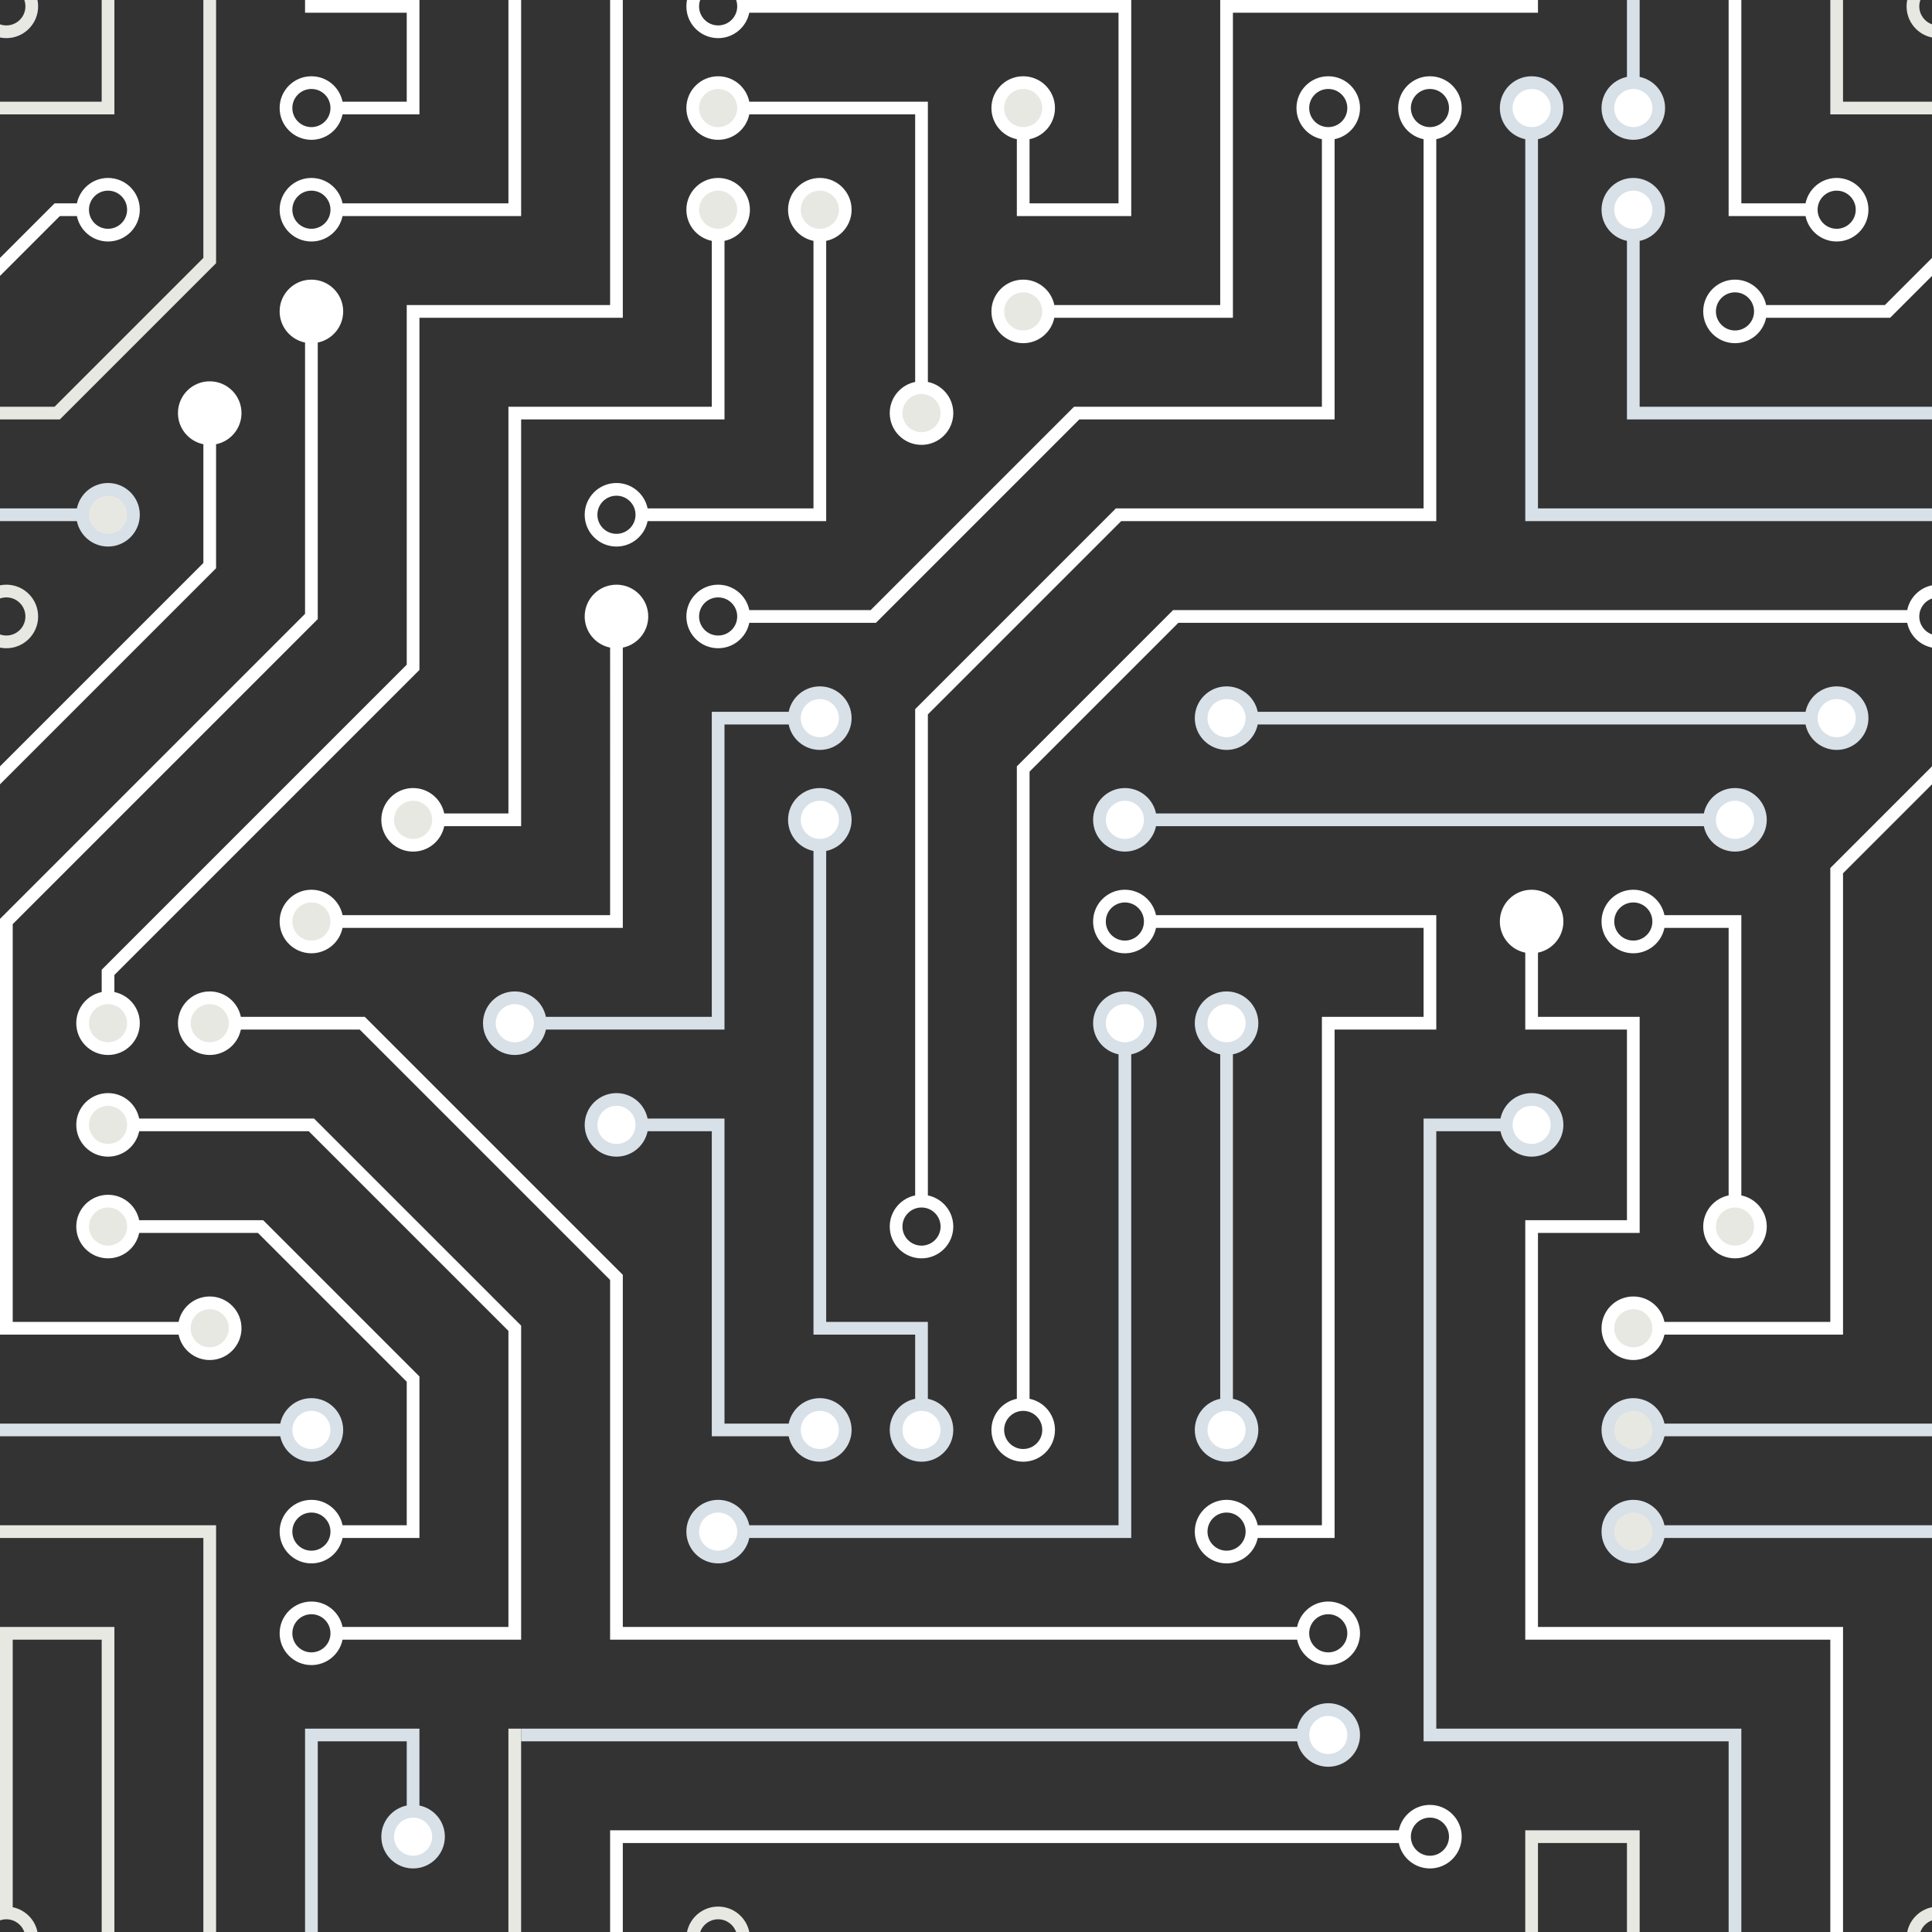 <?xml version="1.0" encoding="utf-8"?>
<!-- Generator: Adobe Illustrator 16.0.0, SVG Export Plug-In . SVG Version: 6.00 Build 0)  -->
<!DOCTYPE svg PUBLIC "-//W3C//DTD SVG 1.1//EN" "http://www.w3.org/Graphics/SVG/1.1/DTD/svg11.dtd">


<svg class="svg" version="1.1" id="Layer_1" xmlns="http://www.w3.org/2000/svg" xmlns:xlink="http://www.w3.org/1999/xlink" x="0px" y="0px"
	 width="304px" height="304px" viewBox="0 0 304 304" enable-background="new 0 0 304 304" xml:space="preserve">
	<rect x="0" y="0" width="304" height="304" fill="#333333" stroke="none"/>
	<g id="entire-page" class="svg-both-sections">
		<g class="node-blue">
			<path fill="#d8e0e8" class="path-one" d="M44.1,224c0.463-2.282,2.481-4,4.9-4c2.761,0,5,2.238,5,5s-2.239,5-5,5
				c-2.419,0-4.437-1.718-4.9-4H0v-2H44.1L44.1,224z M204.1,272c0.464-2.282,2.481-4,4.9-4c2.762,0,5,2.238,5,5s-2.238,5-5,5
				c-2.419,0-4.437-1.718-4.9-4H82v-2H204.1L204.1,272z M261.9,226c-0.464,2.282-2.481,4-4.9,4c-2.762,0-5-2.238-5-5s2.238-5,5-5
				c2.419,0,4.437,1.718,4.9,4H304v2H261.9L261.9,226z M261.9,242c-0.464,2.282-2.481,4-4.9,4c-2.762,0-5-2.238-5-5s2.238-5,5-5
				c2.419,0,4.437,1.718,4.9,4H304v2H261.9L261.9,242z M268.1,128c0.464-2.282,2.481-4,4.9-4c2.762,0,5,2.239,5,5s-2.238,5-5,5
				c-2.419,0-4.437-1.718-4.9-4H181.9c-0.464,2.282-2.481,4-4.9,4c-2.762,0-5-2.239-5-5s2.238-5,5-5c2.419,0,4.437,1.718,4.9,4H268.1
				L268.1,128z M12.1,80c0.463-2.282,2.481-4,4.9-4c2.761,0,5,2.239,5,5s-2.239,5-5,5c-2.419,0-4.437-1.718-4.9-4H0v-2H12.1L12.1,80z
				 M197.9,114c-0.464,2.282-2.481,4-4.9,4c-2.762,0-5-2.239-5-5s2.238-5,5-5c2.419,0,4.437,1.718,4.9,4H284.1
				c0.464-2.282,2.481-4,4.9-4c2.762,0,5,2.239,5,5s-2.238,5-5,5c-2.419,0-4.437-1.718-4.9-4H197.9L197.9,114z M258,12.1
				c2.282,0.463,4,2.481,4,4.9c0,2.761-2.238,5-5,5s-5-2.239-5-5c0-2.419,1.718-4.437,4-4.9V0h2V12.1L258,12.1z M194,220.1
				c2.282,0.464,4,2.481,4,4.9c0,2.762-2.238,5-5,5s-5-2.238-5-5c0-2.419,1.718-4.437,4-4.9V165.9c-2.282-0.464-4-2.481-4-4.9
				c0-2.762,2.238-5,5-5s5,2.238,5,5c0,2.419-1.718,4.437-4,4.9V220.1L194,220.1z M242,21.9c2.282-0.463,4-2.481,4-4.9
				c0-2.761-2.238-5-5-5s-5,2.239-5,5c0,2.419,1.718,4.437,4,4.9V81v1h64v-2h-62l0,0V21.9L242,21.9z M258,37.9
				c2.282-0.463,4-2.481,4-4.9c0-2.761-2.238-5-5-5s-5,2.239-5,5c0,2.419,1.718,4.437,4,4.9V65v1h48v-2h-46l0,0V37.9L258,37.9z
				 M130,133.9c2.282-0.463,4-2.481,4-4.9c0-2.761-2.239-5-5-5s-5,2.239-5,5c0,2.419,1.718,4.437,4,4.9V209v1h16l0,0v10.1
				c-2.282,0.464-4,2.481-4,4.9c0,2.762,2.239,5,5,5s5-2.238,5-5c0-2.419-1.718-4.437-4-4.9V208h-1h-15V133.9L130,133.9z M124.1,112
				c0.463-2.282,2.481-4,4.9-4c2.761,0,5,2.239,5,5s-2.239,5-5,5c-2.419,0-4.437-1.718-4.9-4H114l0,0v48h-1.5H85.9
				c-0.463,2.282-2.481,4-4.9,4c-2.761,0-5-2.238-5-5s2.239-5,5-5c2.419,0,4.437,1.718,4.9,4H112v-47v-1H124.1L124.1,112z M117.9,242
				c-0.463,2.282-2.481,4-4.9,4c-2.761,0-5-2.238-5-5s2.239-5,5-5c2.419,0,4.437,1.718,4.9,4H176v-74.1c-2.282-0.464-4-2.481-4-4.9
				c0-2.762,2.238-5,5-5s5,2.238,5,5c0,2.419-1.718,4.437-4,4.9V242h-1l0,0H117.9L117.9,242z M101.9,178c-0.463,2.282-2.481,4-4.9,4
				c-2.761,0-5-2.238-5-5s2.239-5,5-5c2.419,0,4.437,1.718,4.9,4H114v1v47l0,0h10.1c0.463-2.282,2.481-4,4.9-4c2.761,0,5,2.238,5,5
				s-2.239,5-5,5c-2.419,0-4.437-1.718-4.9-4H112v-1v-47H101.9L101.9,178z M66,284.1c2.282,0.464,4,2.481,4,4.9c0,2.762-2.239,5-5,5
				s-5-2.238-5-5c0-2.419,1.718-4.437,4-4.9V274H50v30h-2v-32h1l0,0h15.5H66V284.1L66,284.1z M236.1,176c0.464-2.282,2.481-4,4.9-4
				c2.762,0,5,2.238,5,5s-2.238,5-5,5c-2.419,0-4.437-1.718-4.9-4H226l0,0v94h48v1v31h-2v-30h-48v-1v-96v-1H236.1L236.1,176z"/>
		</g>
		<g class="node-white">
			<path fill="#FFF" d="M261.9,146c-0.464,2.282-2.481,4-4.9,4c-2.762,0-5-2.239-5-5s2.238-5,5-5c2.419,0,4.437,1.718,4.9,4H274v1.5l0,0v42.6
				c2.282,0.464,4,2.481,4,4.9c0,2.762-2.238,5-5,5s-5-2.238-5-5c0-2.419,1.718-4.437,4-4.9V146H261.9L261.9,146z M197.9,242
				c-0.464,2.282-2.481,4-4.9,4c-2.762,0-5-2.238-5-5s2.238-5,5-5c2.419,0,4.437,1.718,4.9,4H208l0,0v-80h1h15v-14h-42.1
				c-0.464,2.282-2.481,4-4.9,4c-2.762,0-5-2.239-5-5s2.238-5,5-5c2.419,0,4.437,1.718,4.9,4H226v1v17h-1h-15v79v1H197.9L197.9,242z
				 M284.1,32c0.464-2.282,2.481-4,4.9-4c2.762,0,5,2.239,5,5s-2.238,5-5,5c-2.419,0-4.437-1.718-4.9-4H272v-1V0h2v32l0,0H284.1
				L284.1,32z M98,101.9c2.282-0.463,4-2.481,4-4.9c0-2.761-2.239-5-5-5s-5,2.239-5,5c0,2.419,1.718,4.437,4,4.9V144H53.9
				c-0.463-2.282-2.481-4-4.9-4c-2.761,0-5,2.239-5,5s2.239,5,5,5c2.419,0,4.437-1.718,4.9-4h42.6l0,0H98V101.9L98,101.9z M53.9,34
				c-0.463,2.282-2.481,4-4.9,4c-2.761,0-5-2.239-5-5s2.239-5,5-5c2.419,0,4.437,1.718,4.9,4H80V0h2v34h-1l0,0H53.9L53.9,34z
				 M114,37.9c2.282-0.463,4-2.481,4-4.9c0-2.761-2.239-5-5-5s-5,2.239-5,5c0,2.419,1.718,4.437,4,4.9V64H80v1v63H69.9
				c-0.463-2.282-2.481-4-4.9-4c-2.761,0-5,2.239-5,5s2.239,5,5,5c2.419,0,4.437-1.718,4.9-4H82v-1.5V66l0,0h31h1V37.9L114,37.9z
				 M101.9,82c-0.463,2.282-2.481,4-4.9,4c-2.761,0-5-2.239-5-5s2.239-5,5-5c2.419,0,4.437,1.718,4.9,4H128V37.9
				c-2.282-0.463-4-2.481-4-4.9c0-2.761,2.239-5,5-5s5,2.239,5,5c0,2.419-1.718,4.437-4,4.9V82h-1.5l0,0H101.9L101.9,82z M117.9,18
				c-0.463,2.282-2.481,4-4.9,4c-2.761,0-5-2.239-5-5s2.239-5,5-5c2.419,0,4.437,1.718,4.9,4H146v1l0,0v43.1
				c2.282,0.463,4,2.481,4,4.9c0,2.761-2.239,5-5,5s-5-2.239-5-5c0-2.419,1.718-4.437,4-4.9V18H117.9L117.9,18z M220.1,288
				c0.464-2.282,2.481-4,4.9-4c2.762,0,5,2.238,5,5s-2.238,5-5,5c-2.419,0-4.437-1.718-4.9-4H98v14h-2v-16h1H220.1L220.1,288z
				 M242,149.9c2.282-0.463,4-2.481,4-4.9c0-2.761-2.238-5-5-5s-5,2.239-5,5c0,2.419,1.718,4.437,4,4.9V162h1.5H256v30h-14.5H240v65
				v1h48v46h2v-47v-1h-48l0,0v-62h15h1v-34h-1h-15V149.9L242,149.9z M53.9,18c-0.463,2.282-2.481,4-4.9,4c-2.761,0-5-2.239-5-5
				s2.239-5,5-5c2.419,0,4.437,1.718,4.9,4H64V2H48V0h16.5l0,0H66v18h-1H53.9L53.9,18z M165.9,50c-0.464,2.282-2.481,4-4.9,4
				c-2.762,0-5-2.239-5-5s2.238-5,5-5c2.419,0,4.437,1.718,4.9,4H192V1V0h50v2h-48l0,0v48h-1H165.9L165.9,50z M117.9,2
				c-0.463,2.282-2.481,4-4.9,4c-2.761,0-5-2.239-5-5c0-0.342,0.034-0.677,0.1-1h2.071C110.06,0.313,110,0.649,110,1
				c0,1.657,1.343,3,3,3s3-1.343,3-3c0-0.351-0.06-0.687-0.171-1h1.621h59.05l0,0h1.5v34h-1h-17v-1V21.9c-2.282-0.463-4-2.481-4-4.9
				c0-2.761,2.238-5,5-5s5,2.239,5,5c0,2.419-1.718,4.437-4,4.9V32h14V2H117.9L117.9,2z M117.9,98c-0.463,2.282-2.481,4-4.9,4
				c-2.761,0-5-2.239-5-5s2.239-5,5-5c2.419,0,4.437,1.718,4.9,4H137l32-32h1.414l0,0H208V21.9c-2.282-0.463-4-2.481-4-4.9
				c0-2.761,2.238-5,5-5s5,2.239,5,5c0,2.419-1.718,4.437-4,4.9V66h-1h-39.172l-32,32H136H117.9L117.9,98z M146,188.1
				c2.282,0.464,4,2.481,4,4.9c0,2.762-2.239,5-5,5s-5-2.238-5-5c0-2.419,1.718-4.437,4-4.9v-74.893v-1.621L175.586,80h1.621l0,0H224
				V21.9c-2.282-0.463-4-2.481-4-4.9c0-2.761,2.238-5,5-5s5,2.239,5,5c0,2.419-1.718,4.437-4,4.9V82h-1h-48.586L146,112.414V188.1
				L146,188.1z M162,220.1c2.282,0.464,4,2.481,4,4.9c0,2.762-2.238,5-5,5s-5-2.238-5-5c0-2.419,1.718-4.437,4-4.9v-97.893v-1.621
				L184.586,96h1.621H300.1c0.398-1.959,1.941-3.502,3.9-3.9v2.071c-1.165,0.412-2,1.523-2,2.829s0.835,2.417,2,2.829v2.071
				c-1.959-0.397-3.502-1.941-3.9-3.9H185.414l0,0L162,121.414V220.1L162,220.1z M18,156.1c2.282,0.464,4,2.481,4,4.9
				c0,2.762-2.239,5-5,5s-5-2.238-5-5c0-2.419,1.718-4.437,4-4.9v-1.893v-1.621l48-48l0,0V48h1h31V0h2v48.5V50H66v53.793v1.621
				l-48,48V156.1L18,156.1z M50,53.9c2.282-0.463,4-2.481,4-4.9c0-2.761-2.239-5-5-5s-5,2.239-5,5c0,2.419,1.718,4.437,4,4.9v42.686
				l-48,48l0,0v1.621V209v1h28.1c0.463,2.282,2.481,4,4.9,4c2.761,0,5-2.238,5-5s-2.239-5-5-5c-2.419,0-4.437,1.718-4.9,4H2v-62.586
				l0,0l48-48v-1.621V53.9L50,53.9z M34,69.9c2.282-0.463,4-2.481,4-4.9c0-2.761-2.239-5-5-5s-5,2.239-5,5c0,2.419,1.718,4.437,4,4.9
				v18.686l-32,32l0,0v2.828l34-34v-1.621l0,0V69.9L34,69.9z M12.1,32c0.463-2.282,2.481-4,4.9-4c2.761,0,5,2.239,5,5s-2.239,5-5,5
				c-2.419,0-4.437-1.718-4.9-4H9.414L0,43.414v-2.828l0,0L8.586,32h1.621l0,0H12.1L12.1,32z M277.9,50c-0.464,2.282-2.481,4-4.9,4
				c-2.762,0-5-2.239-5-5s2.238-5,5-5c2.419,0,4.437,1.718,4.9,4h18.686l0,0L304,40.586v2.828L297.414,50h-1.621H277.9L277.9,50z
				 M261.9,210c-0.464,2.282-2.481,4-4.9,4c-2.762,0-5-2.238-5-5s2.238-5,5-5c2.419,0,4.437,1.718,4.9,4H288v-69.793v-1.621l16-16
				v2.828l-14,14l0,0V210h-1H261.9L261.9,210z M53.9,242c-0.463,2.282-2.481,4-4.9,4c-2.761,0-5-2.238-5-5s2.239-5,5-5
				c2.419,0,4.437,1.718,4.9,4H64v-22.586L40.586,194H21.9c-0.463,2.282-2.481,4-4.9,4c-2.761,0-5-2.238-5-5s2.239-5,5-5
				c2.419,0,4.437,1.718,4.9,4h17.893h1.621L66,216.586l0,0v1.621l0,0V242h-1H53.9L53.9,242z M204.1,256c0.464-2.282,2.481-4,4.9-4
				c2.762,0,5,2.238,5,5s-2.238,5-5,5c-2.419,0-4.437-1.718-4.9-4H96v-1.5v-55.098L56.598,162H37.9c-0.463,2.282-2.481,4-4.9,4
				c-2.761,0-5-2.238-5-5s2.239-5,5-5c2.419,0,4.437,1.718,4.9,4h17.899h1.603L98,200.598l0,0v1.201l0,0V256H204.1L204.1,256z
				 M53.9,258c-0.463,2.282-2.481,4-4.9,4c-2.761,0-5-2.238-5-5s2.239-5,5-5c2.419,0,4.437,1.718,4.9,4H80v-46.586L48.586,178H21.9
				c-0.463,2.282-2.481,4-4.9,4c-2.761,0-5-2.238-5-5s2.239-5,5-5c2.419,0,4.437,1.718,4.9,4h25.893h1.621L82,208.586l0,0v1.621l0,0
				V258h-1H53.9L53.9,258z M97,100c1.657,0,3-1.343,3-3s-1.343-3-3-3s-3,1.343-3,3S95.343,100,97,100L97,100z
				M97,84
				c1.657,0,3-1.343,3-3s-1.343-3-3-3s-3,1.343-3,3S95.343,84,97,84L97,84z M113,100c1.657,0,3-1.343,3-3s-1.343-3-3-3s-3,1.343-3,3
				S111.343,100,113,100L113,100z M129,116c1.657,0,3-1.343,3-3s-1.343-3-3-3s-3,1.343-3,3S127.343,116,129,116L129,116z M129,132
				c1.657,0,3-1.343,3-3s-1.343-3-3-3s-3,1.343-3,3S127.343,132,129,132L129,132z M81,164c1.657,0,3-1.344,3-3s-1.343-3-3-3
				s-3,1.344-3,3S79.343,164,81,164L81,164z M97,180c1.657,0,3-1.344,3-3s-1.343-3-3-3s-3,1.344-3,3S95.343,180,97,180L97,180z
				 M129,228c1.657,0,3-1.344,3-3s-1.343-3-3-3s-3,1.344-3,3S127.343,228,129,228L129,228z M113,244c1.657,0,3-1.344,3-3
				s-1.343-3-3-3s-3,1.344-3,3S111.343,244,113,244L113,244z M145,228c1.657,0,3-1.344,3-3s-1.343-3-3-3s-3,1.344-3,3
				S143.343,228,145,228L145,228z M145,196c1.657,0,3-1.344,3-3s-1.343-3-3-3s-3,1.344-3,3S143.343,196,145,196L145,196z M161,228
				c1.656,0,3-1.344,3-3s-1.344-3-3-3s-3,1.344-3,3S159.344,228,161,228L161,228z M193,244c1.656,0,3-1.344,3-3s-1.344-3-3-3
				s-3,1.344-3,3S191.344,244,193,244L193,244z M193,228c1.656,0,3-1.344,3-3s-1.344-3-3-3s-3,1.344-3,3S191.344,228,193,228L193,228
				z M177,164c1.656,0,3-1.344,3-3s-1.344-3-3-3s-3,1.344-3,3S175.344,164,177,164L177,164z M193,164c1.656,0,3-1.344,3-3
				s-1.344-3-3-3s-3,1.344-3,3S191.344,164,193,164L193,164z M209,260c1.656,0,3-1.344,3-3s-1.344-3-3-3s-3,1.344-3,3
				S207.344,260,209,260L209,260z M209,276c1.656,0,3-1.344,3-3s-1.344-3-3-3s-3,1.344-3,3S207.344,276,209,276L209,276z M225,292
				c1.656,0,3-1.344,3-3s-1.344-3-3-3s-3,1.344-3,3S223.344,292,225,292L225,292z M241,148c1.656,0,3-1.343,3-3s-1.344-3-3-3
				s-3,1.343-3,3S239.344,148,241,148L241,148z M241,180c1.656,0,3-1.344,3-3s-1.344-3-3-3s-3,1.344-3,3S239.344,180,241,180L241,180
				z M257,148c1.656,0,3-1.343,3-3s-1.344-3-3-3s-3,1.343-3,3S255.344,148,257,148L257,148z M273,132c1.656,0,3-1.343,3-3
				s-1.344-3-3-3s-3,1.343-3,3S271.344,132,273,132L273,132z M177,132c1.656,0,3-1.343,3-3s-1.344-3-3-3s-3,1.343-3,3
				S175.344,132,177,132L177,132z M177,148c1.656,0,3-1.343,3-3s-1.344-3-3-3s-3,1.343-3,3S175.344,148,177,148L177,148z M193,116
				c1.656,0,3-1.343,3-3s-1.344-3-3-3s-3,1.343-3,3S191.344,116,193,116L193,116z M289,116c1.656,0,3-1.343,3-3s-1.344-3-3-3
				s-3,1.343-3,3S287.344,116,289,116L289,116z M273,52c1.656,0,3-1.343,3-3s-1.344-3-3-3s-3,1.343-3,3S271.344,52,273,52L273,52z
				 M289,36c1.656,0,3-1.343,3-3s-1.344-3-3-3s-3,1.343-3,3S287.344,36,289,36L289,36z M257,36c1.656,0,3-1.343,3-3s-1.344-3-3-3
				s-3,1.343-3,3S255.344,36,257,36L257,36z M257,20c1.656,0,3-1.343,3-3s-1.344-3-3-3s-3,1.343-3,3S255.344,20,257,20L257,20z
				 M241,20c1.656,0,3-1.343,3-3s-1.344-3-3-3s-3,1.343-3,3S239.344,20,241,20L241,20z M225,20c1.656,0,3-1.343,3-3s-1.344-3-3-3
				s-3,1.343-3,3S223.344,20,225,20L225,20z M209,20c1.656,0,3-1.343,3-3s-1.344-3-3-3s-3,1.343-3,3S207.344,20,209,20L209,20z
				 M49,36c1.657,0,3-1.343,3-3s-1.343-3-3-3s-3,1.343-3,3S47.343,36,49,36L49,36z M17,36c1.657,0,3-1.343,3-3s-1.343-3-3-3
				s-3,1.343-3,3S15.343,36,17,36L17,36z M49,52c1.657,0,3-1.343,3-3s-1.343-3-3-3s-3,1.343-3,3S47.343,52,49,52L49,52z M33,68
				c1.657,0,3-1.343,3-3s-1.343-3-3-3s-3,1.343-3,3S31.343,68,33,68L33,68z M49,20c1.657,0,3-1.343,3-3s-1.343-3-3-3s-3,1.343-3,3
				S47.343,20,49,20L49,20z M49,260c1.657,0,3-1.344,3-3s-1.343-3-3-3s-3,1.344-3,3S47.343,260,49,260L49,260z M65,292
				c1.657,0,3-1.344,3-3s-1.343-3-3-3s-3,1.344-3,3S63.343,292,65,292L65,292z M49,228c1.657,0,3-1.344,3-3s-1.343-3-3-3
				s-3,1.344-3,3S47.343,228,49,228L49,228z M49,244c1.657,0,3-1.344,3-3s-1.343-3-3-3s-3,1.344-3,3S47.343,244,49,244L49,244z"/>
			</g>
			<g class="node-gray">
				<path fill="#e8e8e2" d="
				 M33,212c1.657,0,3-1.344,3-3s-1.343-3-3-3s-3,1.344-3,3S31.343,212,33,212L33,212z M113,36c1.657,0,3-1.343,3-3s-1.343-3-3-3
				s-3,1.343-3,3S111.343,36,113,36L113,36z M129,36c1.657,0,3-1.343,3-3s-1.343-3-3-3s-3,1.343-3,3S127.343,36,129,36L129,36z
				 M113,20c1.657,0,3-1.343,3-3s-1.343-3-3-3s-3,1.343-3,3S111.343,20,113,20L113,20z M145,68c1.657,0,3-1.343,3-3s-1.343-3-3-3
				s-3,1.343-3,3S143.343,68,145,68L145,68z M161,52c1.656,0,3-1.343,3-3s-1.344-3-3-3s-3,1.343-3,3S159.344,52,161,52L161,52z
				 M161,20c1.656,0,3-1.343,3-3s-1.344-3-3-3s-3,1.343-3,3S159.344,20,161,20L161,20z M273,196c1.656,0,3-1.344,3-3s-1.344-3-3-3
				s-3,1.344-3,3S271.344,196,273,196L273,196z M257,212c1.656,0,3-1.344,3-3s-1.344-3-3-3s-3,1.344-3,3S255.344,212,257,212L257,212
				z M257,228c1.656,0,3-1.344,3-3s-1.344-3-3-3s-3,1.344-3,3S255.344,228,257,228L257,228z M257,244c1.656,0,3-1.344,3-3
				s-1.344-3-3-3s-3,1.344-3,3S255.344,244,257,244L257,244z M17,180c1.657,0,3-1.344,3-3s-1.343-3-3-3s-3,1.344-3,3
				S15.343,180,17,180L17,180z M17,196c1.657,0,3-1.344,3-3s-1.343-3-3-3s-3,1.344-3,3S15.343,196,17,196L17,196z M17,164
				c1.657,0,3-1.344,3-3s-1.343-3-3-3s-3,1.344-3,3S15.343,164,17,164L17,164z M33,164c1.657,0,3-1.344,3-3s-1.343-3-3-3
				s-3,1.344-3,3S31.343,164,33,164L33,164z M17,84c1.657,0,3-1.343,3-3s-1.343-3-3-3s-3,1.343-3,3S15.343,84,17,84L17,84z M49,148
				c1.657,0,3-1.343,3-3s-1.343-3-3-3s-3,1.343-3,3S47.343,148,49,148L49,148z M65,132c1.657,0,3-1.343,3-3s-1.343-3-3-3
				s-3,1.343-3,3S63.343,132,65,132L65,132z M34,39.793V0h-2v40.586L8.586,64H0v2h7.793h1.621L34,41.414V39.793L34,39.793L34,39.793z
				 M2,300.1V258h14v46h2v-47v-1H1H0v44.55v1.621C0.313,302.061,0.649,302,1,302c1.306,0,2.417,0.835,2.829,2H5.9
				C5.502,302.041,3.959,300.498,2,300.1L2,300.1L2,300.1z M34,241v63h-2v-62H0v-2h34V241L34,241L34,241z M17,18h1V0h-2v16H0v2H17
				L17,18L17,18z M290,16V0h-2v17v1h16v-2H290L290,16z M258,289v15h-2v-14h-14v14h-2v-16h1h17V289L258,289z M0,92.1
				C0.323,92.034,0.658,92,1,92c2.761,0,5,2.239,5,5s-2.239,5-5,5c-0.342,0-0.677-0.034-1-0.1v-2.071C0.313,99.94,0.649,100,1,100
				c1.657,0,3-1.343,3-3s-1.343-3-3-3c-0.351,0-0.687,0.06-1,0.171V92.1L0,92.1L0,92.1z M80,272h2v32h-2V272L80,272z M117.9,304
				c-0.463-2.282-2.481-4-4.9-4s-4.437,1.718-4.9,4h2.071c0.412-1.165,1.523-2,2.829-2s2.417,0.835,2.829,2H117.9L117.9,304
				L117.9,304z M5.9,0C5.966,0.323,6,0.658,6,1c0,2.761-2.239,5-5,5C0.658,6,0.323,5.966,0,5.9V3.829C0.313,3.94,0.649,4,1,4
				c1.657,0,3-1.343,3-3c0-0.351-0.06-0.687-0.171-1H5.9L5.9,0L5.9,0z M300.1,0c-0.065,0.323-0.1,0.658-0.1,1
				c0,2.419,1.718,4.437,4,4.9V3.829c-1.165-0.412-2-1.523-2-2.829c0-0.351,0.061-0.687,0.171-1H300.1L300.1,0L300.1,0z M304,300.1
				c-1.959,0.398-3.502,1.941-3.9,3.9h2.071c0.302-0.853,0.977-1.527,1.829-1.829V300.1L304,300.1z"/>
		</g>
	</g>
</svg>
